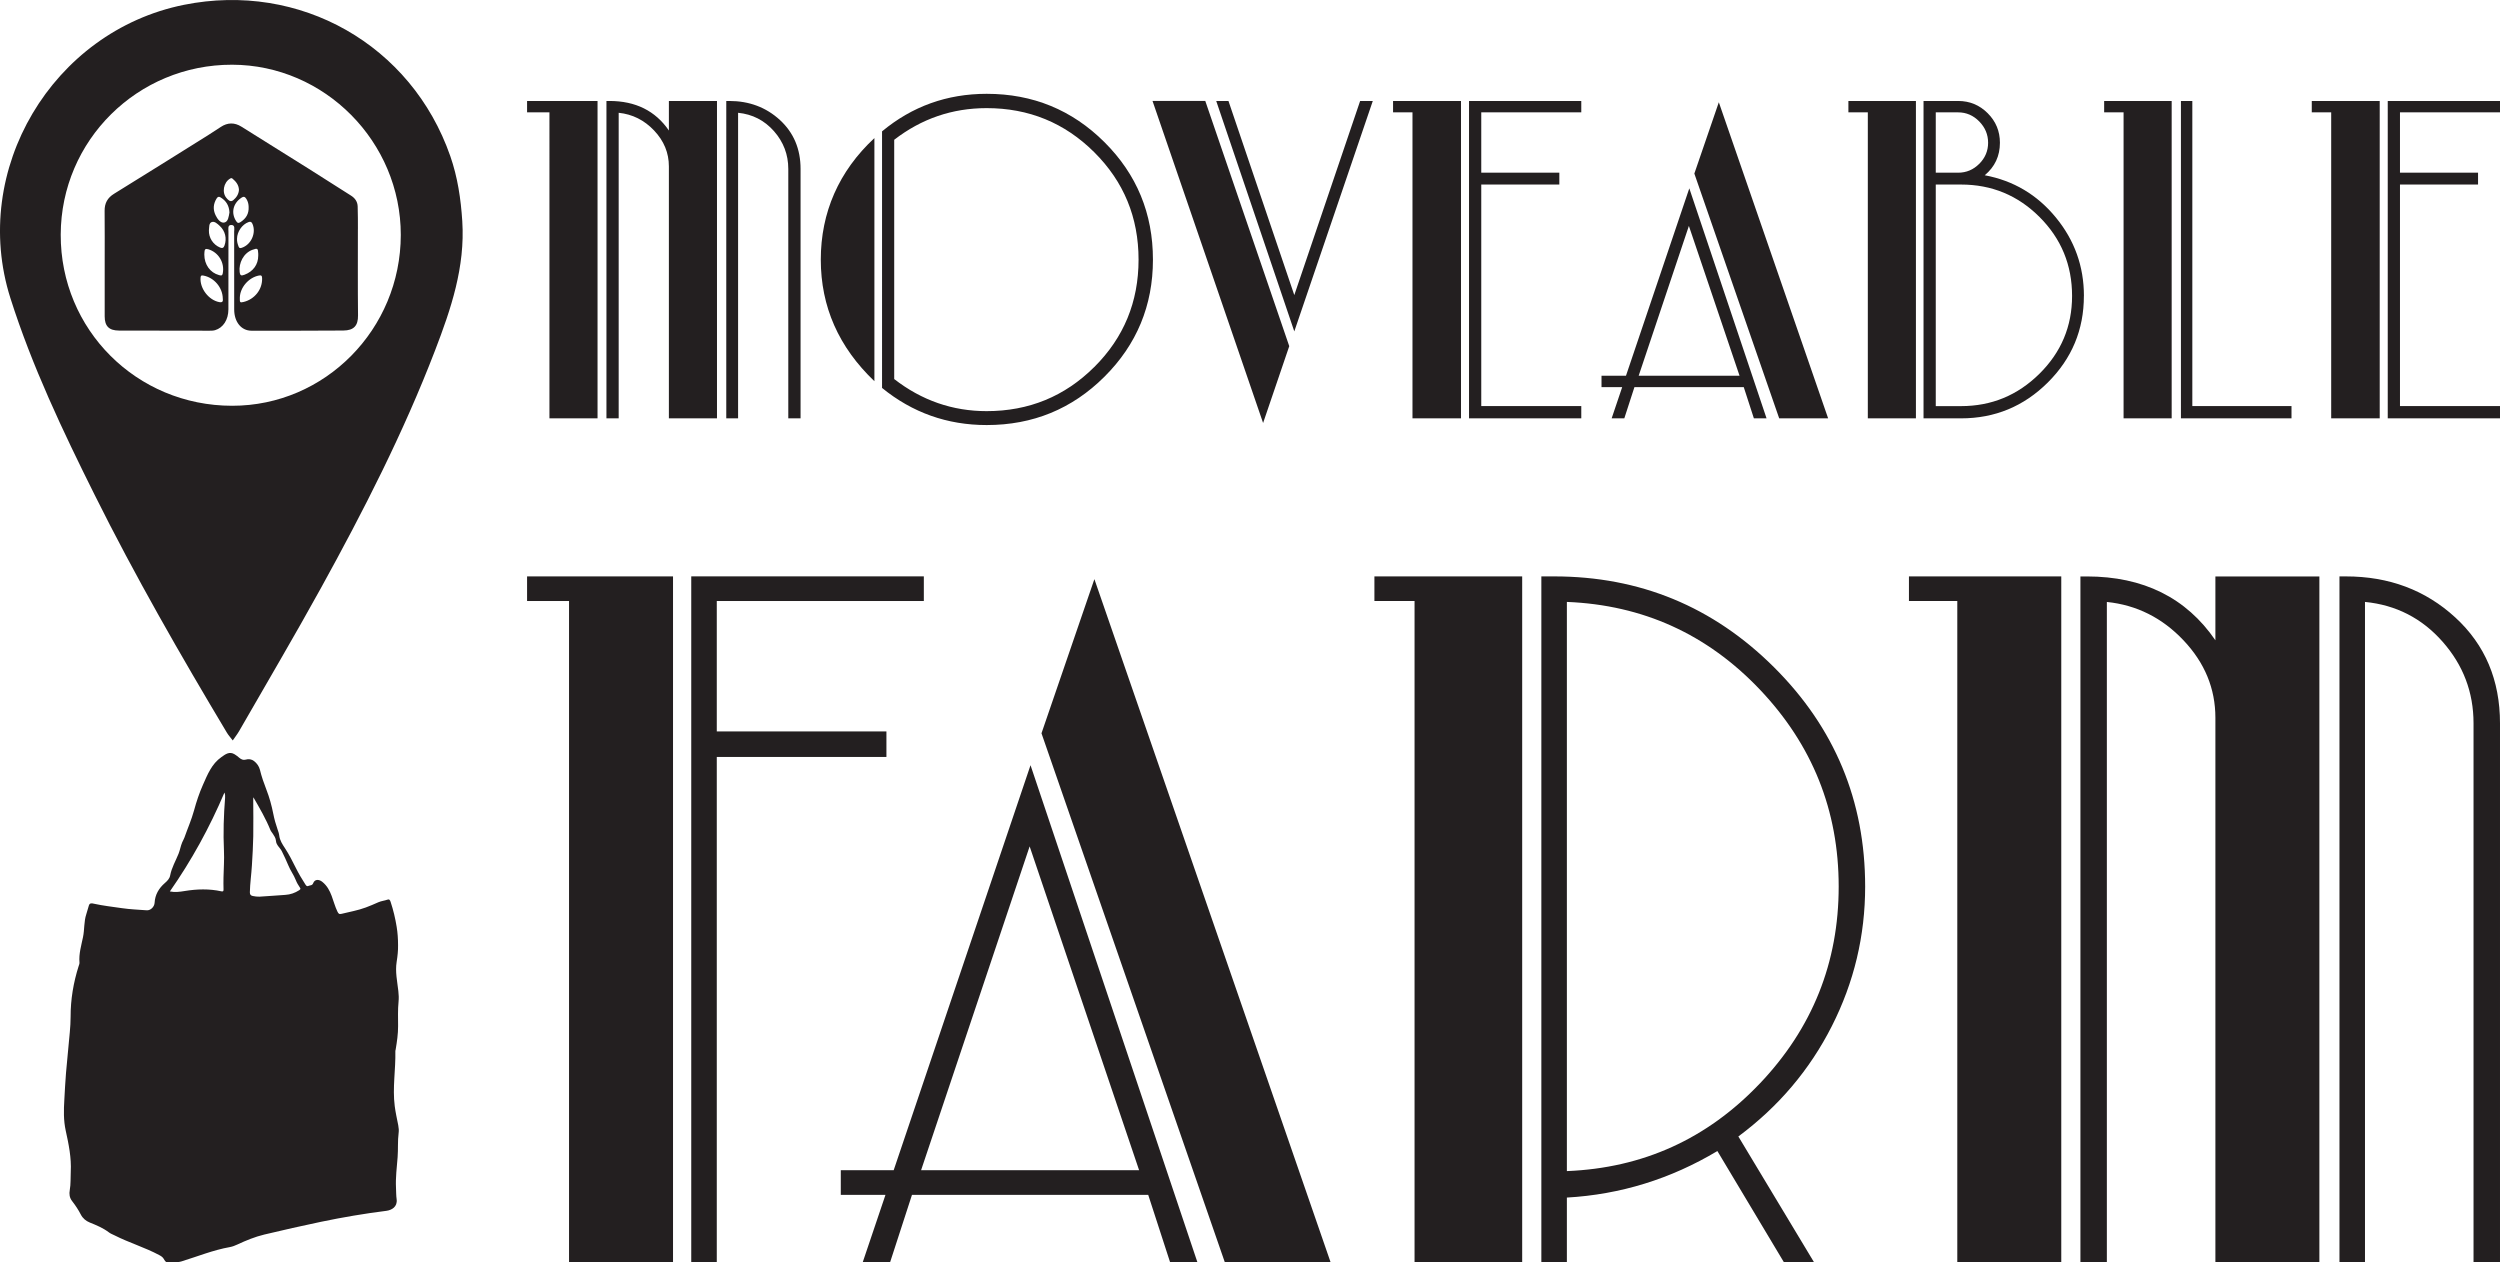 <?xml version="1.0" encoding="UTF-8"?>
<svg id="Layer_1" data-name="Layer 1" xmlns="http://www.w3.org/2000/svg" viewBox="0 0 713.09 360.06">
  <defs>
    <style>
      .cls-1 {
        fill: #231f20;
      }
    </style>
  </defs>
  <g>
    <path class="cls-1" d="M113.59,320.95c-.36-1.82-.77-3.64-1-5.47-.67-5.22.3-10.44.18-15.66,0-.16.06-.31.09-.47.37-2.21.7-4.42.69-6.68,0-2.31-.1-4.62.13-6.93.1-1.01.06-2.04-.06-3.07-.31-2.76-.93-5.5-.48-8.32.26-1.61.43-3.24.4-4.72,0-1.86-.12-3.55-.39-5.23-.39-2.43-.96-4.81-1.73-7.15-.14-.41-.33-.84-.85-.65-.87.31-1.79.38-2.66.76-1.18.53-2.38,1.04-3.59,1.49-2.23.83-4.6,1.24-6.91,1.81-.69.17-.87-.06-1.16-.64-1.39-2.85-1.58-6.28-4.31-8.48-.98-.79-2.17-.8-2.62.4-.26.69-.91.54-1.39.77-.44.21-.66-.19-.87-.51-.96-1.48-1.85-2.99-2.64-4.57-.97-1.94-1.95-3.89-3.14-5.7-.75-1.14-1.47-2.24-1.63-3.6-.07-.61-.28-1.17-.47-1.73-.51-1.46-.93-2.95-1.23-4.47-.46-2.35-1.09-4.65-1.96-6.88-.72-1.86-1.38-3.73-1.85-5.68-.24-.97-.86-1.86-1.68-2.49-.7-.53-1.51-.66-2.41-.4-.64.19-1.24-.06-1.77-.51-.42-.37-.87-.71-1.35-1.01-1.51-.93-2.65,0-3.79.8-2.77,1.94-3.97,5.02-5.24,7.88-1.04,2.33-1.87,4.81-2.55,7.33-.72,2.63-1.84,5.15-2.74,7.73-.17.48-.44.9-.64,1.37-.44,1.06-.62,2.19-1.04,3.25-.82,2.05-1.98,3.98-2.39,6.18-.18.95-.83,1.57-1.5,2.16-1.73,1.5-2.81,3.32-2.94,5.64-.06,1.14-1.12,2.23-2.25,2.15-2.38-.18-4.77-.27-7.14-.62-2.65-.39-5.31-.68-7.93-1.26-.46-.1-1.19-.32-1.43.51-.23.82-.46,1.65-.73,2.46-.71,2.12-.49,4.37-.94,6.54-.49,2.4-1.23,4.78-1.01,7.28.03.33-.13.68-.24,1.01-1.49,4.7-2.3,9.5-2.29,14.44,0,1.47-.1,2.95-.23,4.41-.34,3.86-.75,7.71-1.08,11.57-.22,2.55-.33,5.12-.48,7.68-.18,2.95-.25,5.89.39,8.81.85,3.87,1.66,7.76,1.44,11.77-.09,1.73.03,3.47-.28,5.18-.21,1.16-.08,2.2.66,3.15.94,1.22,1.8,2.5,2.5,3.87.56,1.09,1.49,1.83,2.53,2.25,1.94.78,3.84,1.57,5.52,2.85.45.34,1.01.54,1.53.8,4.16,2.12,8.67,3.44,12.79,5.65.52.28.97.56,1.28,1.08.24.4.48.95,1,.95,1.37-.02,2.74.17,4.1-.25,4.57-1.41,9.02-3.23,13.76-4.07.76-.14,1.47-.42,2.17-.75,2.47-1.15,4.97-2.18,7.63-2.82,5.38-1.28,10.77-2.51,16.19-3.64,6.18-1.29,12.38-2.34,18.64-3.13,1.51-.19,3.22-1.14,2.93-3.3-.15-1.08-.13-2.18-.18-3.26-.15-2.93.24-5.83.46-8.73.18-2.31-.01-4.62.29-6.92.1-.72.03-1.47-.11-2.2ZM64.21,227.48c-.4,5.05-.57,10.1-.33,15.17.12,2.52-.08,5.06-.13,7.6-.02,1.16-.03,2.31.01,3.47.02.5-.17.62-.61.52-3.48-.77-6.97-.66-10.47-.09-1.38.23-2.79.42-4.23.12,6.19-8.87,11.33-18.2,15.57-28.21.22.6.21,1,.18,1.42ZM85.34,253.92c-1.21.78-2.5,1.24-3.94,1.33-2.46.16-4.92.37-7.39.51-.63.03-1.28-.06-1.91-.19-.53-.1-.85-.38-.83-1.06.05-2.56.43-5.09.58-7.63.17-2.78.34-5.57.39-8.36.06-3.53,0-7.06-.01-10.59,0-.12.02-.23.04-.52,1.84,3.18,3.59,6.19,4.89,9.42.13.32.4.58.58.87.42.67.91,1.28.97,2.13.08,1.25,1.19,1.97,1.7,3.02.62,1.31,1.28,2.6,1.81,3.94.59,1.49,1.58,2.77,2.16,4.27.28.73.7,1.42,1.14,2.07.28.4.22.52-.17.77Z"/>
    <g>
      <path class="cls-1" d="M66.39,211.21c-.68-.9-1.25-1.52-1.67-2.22-13.29-22.22-26.18-44.66-37.73-67.85-9.09-18.24-17.85-36.67-24.03-56.13C-8.61,48.52,14.94,8.94,52.45,1.38c33.1-6.67,64.94,11.39,76,43.18,2.08,5.98,3,12.17,3.41,18.52.84,13.08-3.21,25.02-7.77,36.89-9.02,23.47-20.43,45.8-32.55,67.77-7.56,13.71-15.53,27.21-23.33,40.79-.48.84-1.09,1.6-1.82,2.67h0ZM114.32,67.03c.02-26.58-21.71-48.52-48.11-48.57-26.96-.05-48.8,21.58-48.89,48.44-.09,27.11,21.64,48.83,48.88,48.84,26.52.02,48.09-21.83,48.12-48.72Z"/>
      <path class="cls-1" d="M102.09,65.43c0-2.18,0-4.36-.07-6.54-.04-1.35-.74-2.36-1.89-3.09-4.04-2.55-8.06-5.13-12.1-7.68-6.39-4.01-12.78-8.01-19.18-12-1.96-1.22-3.92-1.2-5.86.08-1.17.77-2.34,1.55-3.53,2.29-8.96,5.6-17.91,11.22-26.91,16.77-1.91,1.17-2.73,2.71-2.71,4.89.05,5,.02,9.99.02,14.98h0c0,5.04,0,10.08,0,15.12,0,2.79,1.25,4.03,4.07,4.04,8.6.02,17.19.04,25.79.04.54,0,1.07,0,1.62-.15,2.31-.69,3.8-2.95,3.81-5.95.01-7.4,0-14.8.01-22.2,0-.73-.28-1.84.78-1.86,1.21-.02.85,1.17.85,1.91.02,7.4,0,14.8.01,22.2,0,3.54,2.01,6.04,4.91,6.05,8.73.02,17.47,0,26.2-.05,3.03-.02,4.25-1.4,4.21-4.33-.09-8.17-.03-16.34-.04-24.51ZM62.53,86.17c-2.99-.56-5.54-3.87-5.33-6.93.04-.62.2-.75.8-.64,3.05.55,5.5,3.38,5.55,6.56.09.66.03,1.22-1.03,1.01ZM63.54,77.97c-.16.83-.63.61-1.09.49-2.48-.67-4.17-2.97-4.17-5.85,0-.12.02-.44.04-.75.05-.72.25-1.02,1.11-.76,2.92.89,4.69,3.83,4.11,6.87ZM64.04,70.02c-.24.68-.59.88-1.29.58-1.97-.83-3.24-2.77-3.16-4.93.11-.84-.05-1.99.77-2.32.84-.33,1.65.48,2.31,1.08,1.58,1.44,2.08,3.58,1.37,5.58ZM64.01,63.48c-1.11.23-2.02-1.03-2.53-2.11-.76-1.6-.66-3.18.29-4.73.36-.58.67-.63,1.19-.31,1.57.96,2.4,2.36,2.49,4.26-.2,1.1-.33,2.65-1.45,2.88ZM64.69,56.58c-1.5-1.58-.93-4.56.94-5.64.28-.16.45-.19.7.02.99.84,1.77,1.79,1.83,3.2-.08,1.22-.71,2.18-1.64,2.95-.83.68-1.47-.14-1.84-.53ZM68.81,56.43c.68-.46,1.04-.37,1.47.31.48.76.63,1.56.64,2.26.1,2.02-.77,3.33-2.28,4.33-.6.39-.9.33-1.29-.27-1.5-2.32-.9-5.03,1.46-6.62ZM68.05,70.31c-.28-.72-.49-1.44-.44-2.23.01-1.98,1.46-4.07,3.25-4.72.54-.2.88-.13,1.15.49,1.14,2.59-.36,5.94-3.05,6.83-.5.17-.73.1-.92-.37ZM72,71.26c1.45-.54,1.6-.45,1.66,1.11,0,.18,0,.36,0,.54,0,2.56-1.46,4.53-3.9,5.45-.95.36-1.29.3-1.41-.86-.26-2.43,1.05-5.28,3.65-6.25ZM69.39,86.15c-.95.22-1.01.12-.98-1.27.07-2.91,2.55-5.74,5.45-6.29.63-.12.87,0,.9.71.14,3.26-2.16,6.11-5.36,6.85Z"/>
    </g>
  </g>
  <g>
    <path class="cls-1" d="M170.44,119.33h-13.72V32.05h-6.38v-3.25h20.1v90.52ZM204.51,119.33h-13.72V47.46c0-3.85-1.4-7.26-4.21-10.23-2.81-2.97-6.18-4.65-10.11-5.06v87.15h-3.49V28.8h.84c7.46,0,13.12,2.81,16.97,8.43v-8.43h13.72v90.52ZM228.34,119.33h-3.49V48.18c0-4.09-1.37-7.68-4.09-10.77-2.73-3.09-6.14-4.83-10.23-5.24v87.15h-3.37V28.8h.84c5.7,0,10.51,1.81,14.45,5.42,3.93,3.61,5.9,8.27,5.9,13.96v71.14Z"/>
    <path class="cls-1" d="M249.41,108.73c-10.19-9.71-15.29-21.27-15.29-34.67s5.1-25.2,15.29-34.67v69.34ZM328.86,74.06c0,13.08-4.62,24.22-13.84,33.4-9.23,9.19-20.42,13.78-33.58,13.78-11.24,0-21.19-3.53-29.85-10.59V37.47c8.59-7.14,18.54-10.71,29.85-10.71,13.16,0,24.35,4.59,33.58,13.78,9.23,9.19,13.84,20.36,13.84,33.52ZM312.12,104.7c8.43-8.39,12.64-18.6,12.64-30.64s-4.21-22.25-12.64-30.64c-8.43-8.39-18.66-12.58-30.7-12.58-9.79,0-18.58,3.01-26.36,9.03v68.25c7.86,6.1,16.65,9.15,26.36,9.15,12.04,0,22.27-4.19,30.7-12.58Z"/>
    <path class="cls-1" d="M367.74,98.74l-7.46,21.91-31.54-91.85h15.05l23.95,69.94ZM391.57,28.8l-22.39,65.73-22.27-65.73h3.49l18.78,55.37,18.78-55.37h3.61Z"/>
    <path class="cls-1" d="M416.73,119.33h-13.84V32.05h-5.54v-3.25h19.38v90.52ZM451.04,119.33h-32.02V28.8h32.02v3.25h-28.53v17.21h22.27v3.37h-22.27v63.2h28.53v3.49Z"/>
    <path class="cls-1" d="M503.88,119.33h-3.61l-2.89-8.91h-31.18l-2.89,8.91h-3.61l3.01-8.91h-5.9v-3.25h6.98l18.06-53.45,22.03,65.6ZM496.18,107.17l-14.45-42.73-14.32,42.73h28.77ZM521.45,119.33h-13.96l-24.2-69.82,6.98-20.34,31.18,90.16Z"/>
    <path class="cls-1" d="M546.49,119.33h-13.72V32.05h-5.54v-3.25h19.26v90.52ZM594.4,84.42c0,9.63-3.43,17.86-10.29,24.68-6.86,6.82-15.11,10.23-24.74,10.23h-10.71V28.8h9.87c3.29,0,6.1,1.16,8.43,3.49,2.33,2.33,3.49,5.14,3.49,8.43,0,3.77-1.44,6.86-4.33,9.27,8.19,1.53,14.94,5.54,20.28,12.04,5.34,6.5,8.01,13.96,8.01,22.39ZM564.55,46.74c1.68-1.69,2.53-3.69,2.53-6.02s-.84-4.35-2.53-6.08c-1.69-1.72-3.69-2.59-6.02-2.59h-6.38v17.21h6.38c2.33,0,4.33-.84,6.02-2.53ZM591.03,84.42c0-8.83-3.09-16.33-9.27-22.51-6.18-6.18-13.64-9.27-22.39-9.27h-7.22v63.2h7.22c8.67,0,16.11-3.07,22.33-9.21,6.22-6.14,9.33-13.54,9.33-22.21Z"/>
    <path class="cls-1" d="M619.44,119.33h-13.72V32.05h-5.54v-3.25h19.26v90.52ZM653.62,119.33h-31.54V28.8h3.25v87.03h28.29v3.49Z"/>
    <path class="cls-1" d="M678.78,119.33h-13.84V32.05h-5.54v-3.25h19.38v90.52ZM713.09,119.33h-32.02V28.8h32.02v3.25h-28.53v17.21h22.27v3.37h-22.27v63.2h28.53v3.49Z"/>
  </g>
  <g>
    <path class="cls-1" d="M191.97,360.06h-29.66v-188.63h-11.97v-7.02h41.63v195.65ZM263.51,171.43h-59.06v37.2h48.39v7.28h-48.39v144.14h-7.28v-195.65h66.34v7.02Z"/>
    <path class="cls-1" d="M341.57,360.06h-7.81l-6.25-19.25h-67.38l-6.25,19.25h-7.81l6.5-19.25h-12.75v-7.03h15.09l39.03-115.52,47.61,141.8ZM324.91,333.78l-31.22-92.36-30.96,92.36h62.18ZM379.55,360.06h-30.18l-52.3-150.9,15.09-43.97,67.38,194.87Z"/>
    <path class="cls-1" d="M434.18,360.06h-30.7v-188.63h-11.45v-7.02h42.15v195.65ZM532.01,252.87c0,14.05-3.17,27.32-9.5,39.81-6.33,12.49-15.22,22.98-26.67,31.48l21.6,35.9h-8.59l-18.99-31.74c-13.36,7.98-27.67,12.4-42.93,13.27v18.47h-7.28v-195.65h3.64c24.46,0,45.35,8.63,62.7,25.89,17.34,17.26,26.02,38.12,26.02,62.57ZM501.96,309.07c15-15.78,22.5-34.51,22.5-56.2s-7.5-40.41-22.5-56.2c-15-15.78-33.35-24.11-55.03-24.98v162.35c21.68-.87,40.02-9.19,55.03-24.98Z"/>
    <path class="cls-1" d="M587.95,360.06h-29.66v-188.63h-13.79v-7.02h43.45v195.65ZM661.57,360.06h-29.66v-155.32c0-8.33-3.04-15.7-9.11-22.11-6.07-6.41-13.36-10.06-21.85-10.93v188.37h-7.54v-195.65h1.82c16.13,0,28.36,6.07,36.68,18.21v-18.21h29.66v195.65ZM713.09,360.06h-7.55v-153.76c0-8.85-2.95-16.61-8.85-23.29-5.9-6.68-13.27-10.45-22.11-11.32v188.37h-7.28v-195.65h1.82c12.31,0,22.72,3.9,31.22,11.71,8.5,7.81,12.75,17.87,12.75,30.18v153.76Z"/>
  </g>
</svg>